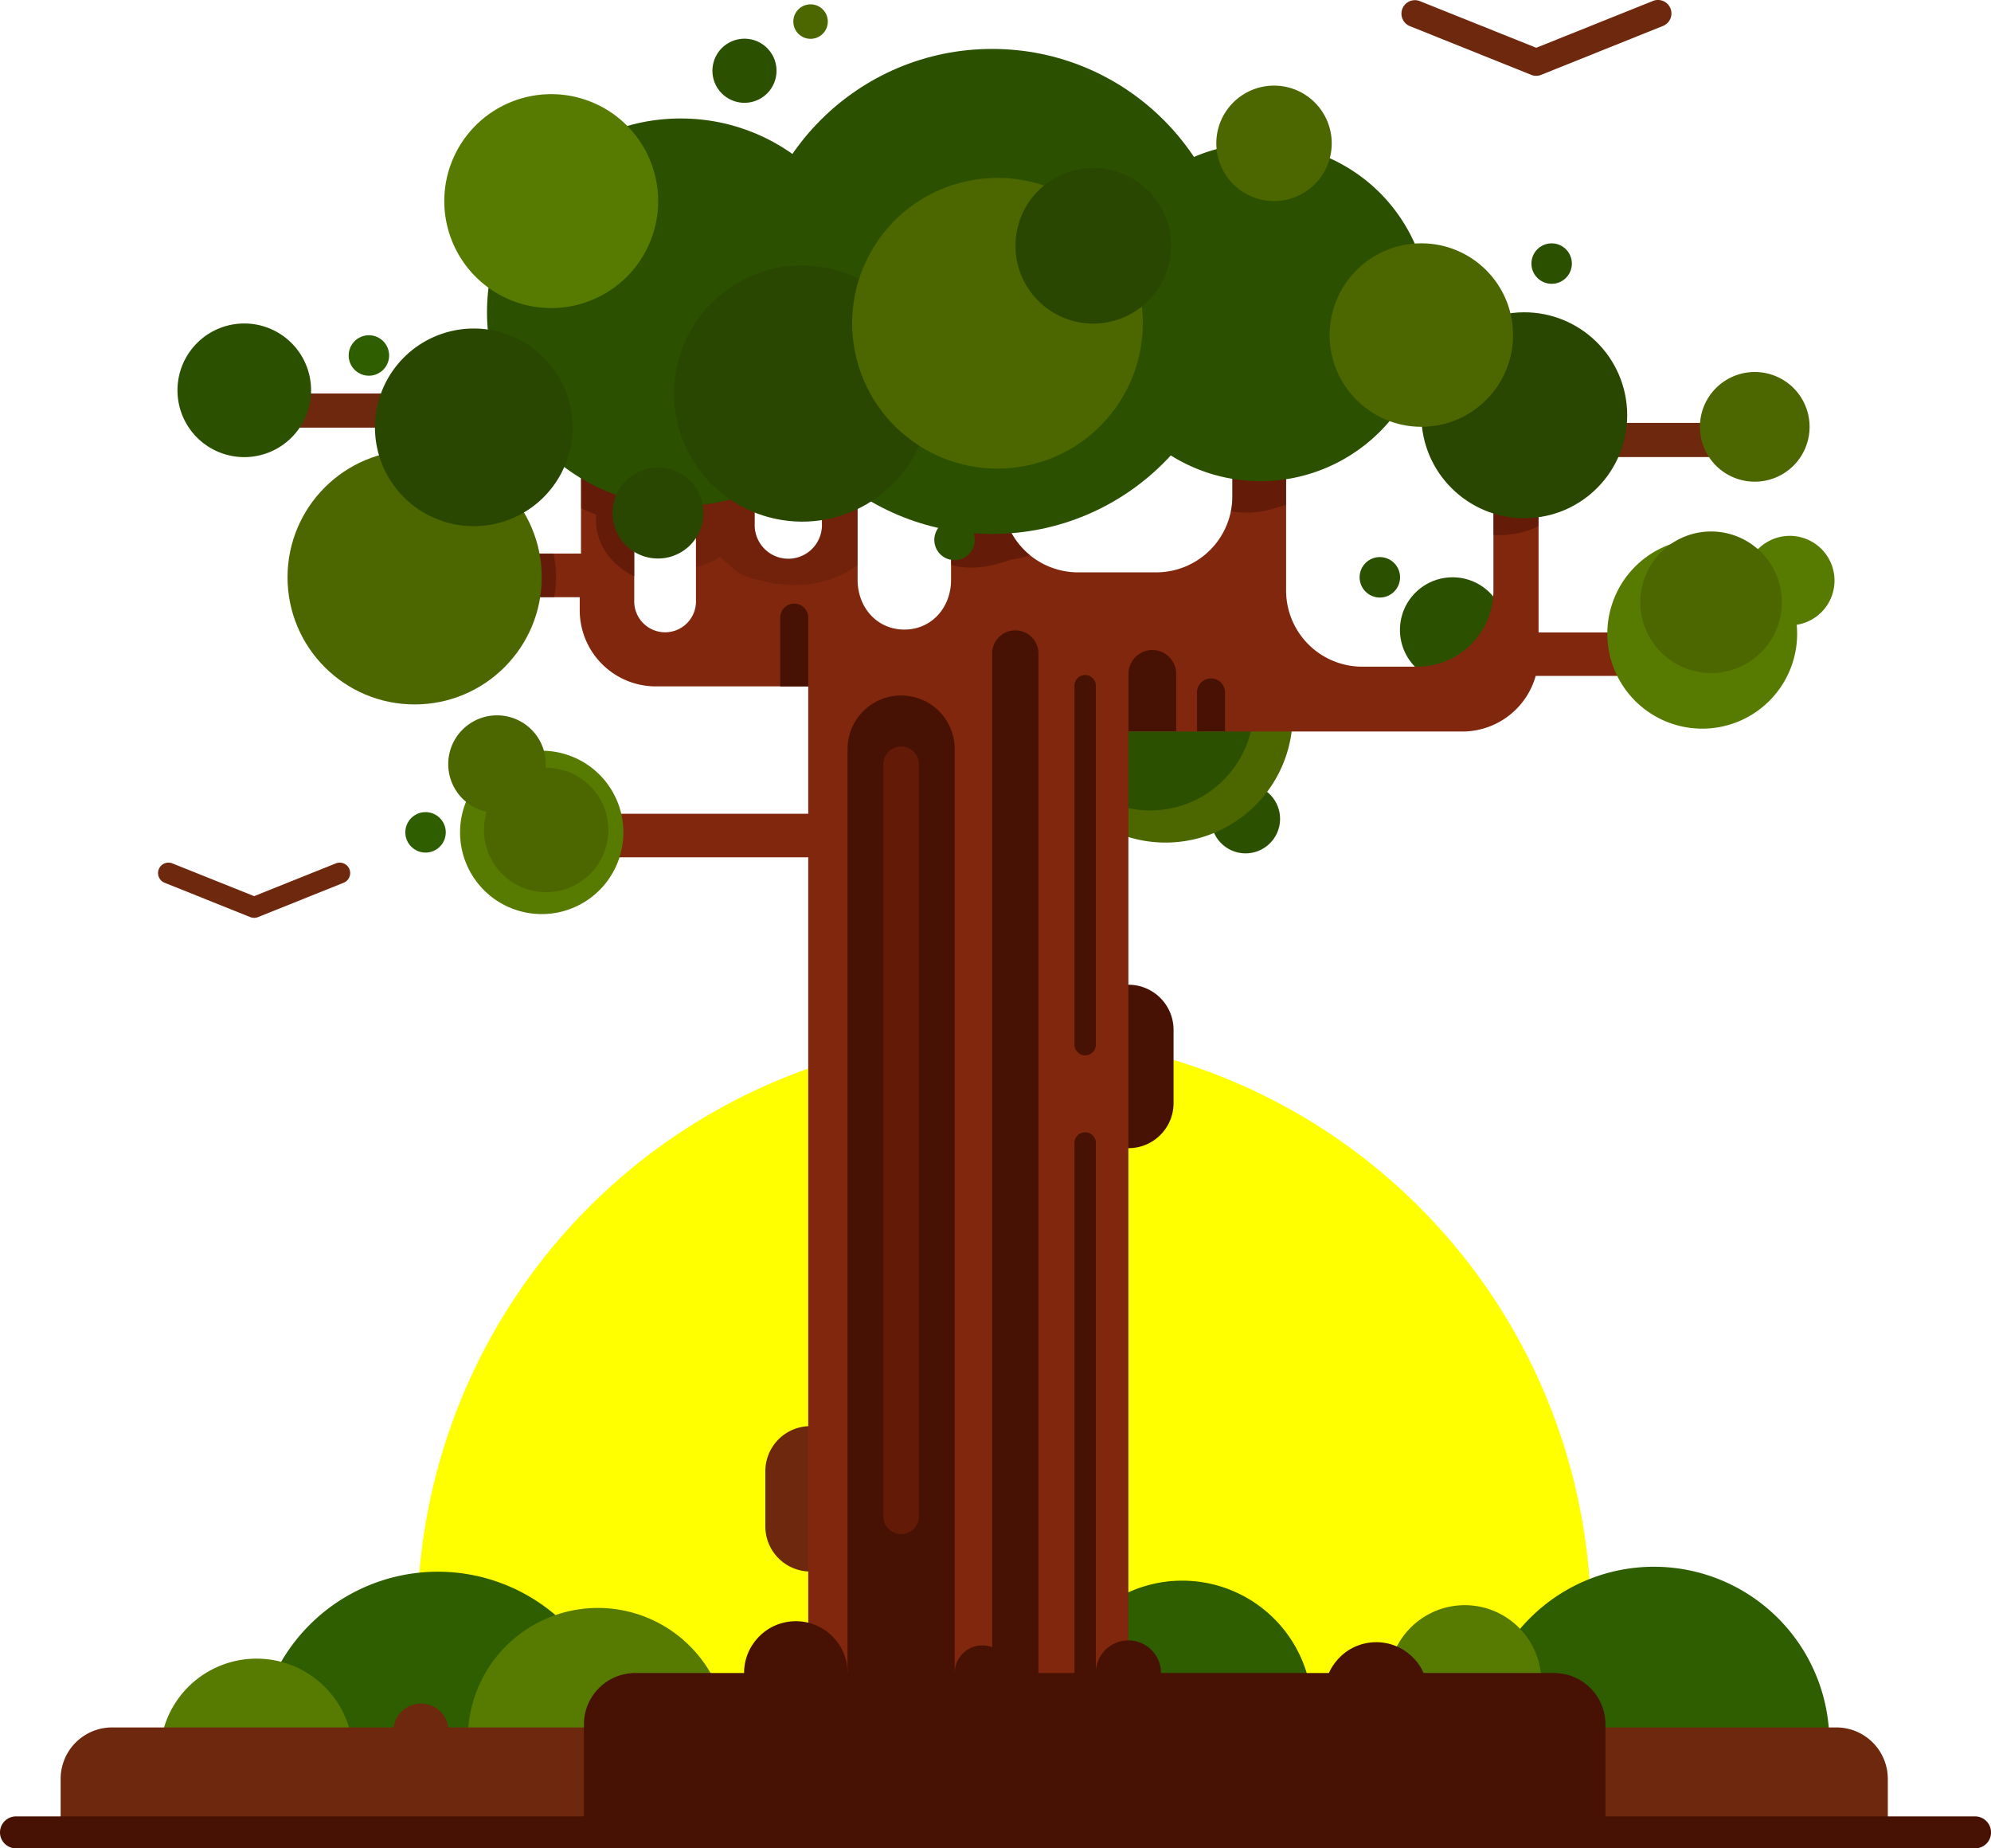 <svg id="0396987a-5cca-4db8-96c1-498d439744f3" data-name="Capa 1" xmlns="http://www.w3.org/2000/svg" viewBox="0 0 393.99 365.69"><defs><style>.\33 ebe40bc-ccbc-4a99-8640-6f3144ef8c3b{fill:#ff0;}.ed82b243-9cf6-4870-b062-37394296dad4{fill:#2e5e00;}.da989f5e-a7e1-4dc8-a67a-e010da5d4244{fill:#577b00;}.a759bd84-f8d8-423b-96cb-4c1d96055df0{fill:#6e280e;}.\32 6f8a2e6-b06f-49d8-8113-ff2f210a5ea5,.b088da4c-d414-4bbf-973d-671bdfec77b1{fill:#471103;}.\36 877b773-ca13-4c3b-86da-596b0e665547{fill:#4c6600;}.ae44513f-61a8-4963-acb8-559568de5e23{fill:#2b5000;}.\32 20e55f3-0420-4c4f-bd40-c187be4c5426,.\33 67f4846-cfe8-4e8b-91bd-f84153322acb{fill:#80270d;}.\32 20e55f3-0420-4c4f-bd40-c187be4c5426,.\36 551ab5b-9dd2-4f5e-b281-122af97cfec5,.b088da4c-d414-4bbf-973d-671bdfec77b1{opacity:0.5;}.\35 7604f2d-3415-406d-a05a-dff96bda0403{fill:#294700;}</style></defs><title>prop2</title><path class="3ebe40bc-ccbc-4a99-8640-6f3144ef8c3b" d="M310.59,352a116.13,116.13,0,1,0-223.77,0Z"/><path class="ed82b243-9cf6-4870-b062-37394296dad4" d="M362,344.1v0a34.71,34.71,0,0,0-69.41,0v0Z"/><path class="ed82b243-9cf6-4870-b062-37394296dad4" d="M122.51,346.83h0a35.87,35.87,0,0,0-71.74,0h71.74Z"/><path class="da989f5e-a7e1-4dc8-a67a-e010da5d4244" d="M144.05,343.86h0a25.73,25.73,0,0,0-51.46,0h51.46Z"/><path class="ed82b243-9cf6-4870-b062-37394296dad4" d="M259.68,338.46h0a25.73,25.73,0,0,0-51.46,0h51.46Z"/><path class="da989f5e-a7e1-4dc8-a67a-e010da5d4244" d="M69.87,346.83h0a19.11,19.11,0,0,0-38.21,0H69.87Z"/><path class="da989f5e-a7e1-4dc8-a67a-e010da5d4244" d="M305,332.72h0a15.14,15.14,0,1,0-30.28,0H305Z"/><path class="a759bd84-f8d8-423b-96cb-4c1d96055df0" d="M22.21,341.77H363.39A10.18,10.18,0,0,1,373.57,352v8H12v-8A10.18,10.18,0,0,1,22.21,341.77Z"/><path class="26f8a2e6-b06f-49d8-8113-ff2f210a5ea5" d="M214.4,218.25a8.91,8.91,0,0,0,8.91,8.91h0a8.91,8.91,0,0,0,8.92-8.91v-14.5a8.92,8.92,0,0,0-8.92-8.92h0a8.92,8.92,0,0,0-8.91,8.92Z"/><path class="a759bd84-f8d8-423b-96cb-4c1d96055df0" d="M151.45,302a8.92,8.92,0,0,0,8.91,8.92h0a8.92,8.92,0,0,0,8.92-8.92V291.08a8.92,8.92,0,0,0-8.92-8.92h0a8.91,8.91,0,0,0-8.91,8.92Z"/><path class="a759bd84-f8d8-423b-96cb-4c1d96055df0" d="M301.78,87.05a3.39,3.39,0,0,0,3.38,3.38h41.08a3.39,3.39,0,0,0,3.38-3.38h0a3.38,3.38,0,0,0-3.38-3.38H305.16a3.38,3.38,0,0,0-3.38,3.38Z"/><path class="6877b773-ca13-4c3b-86da-596b0e665547" d="M358.09,84.45A10.85,10.85,0,1,1,347.24,73.6,10.84,10.84,0,0,1,358.09,84.45Z"/><path class="ae44513f-61a8-4963-acb8-559568de5e23" d="M297.85,124.62a10.41,10.41,0,1,1-10.4-10.4A10.39,10.39,0,0,1,297.85,124.62Z"/><circle class="ae44513f-61a8-4963-acb8-559568de5e23" cx="246.46" cy="161.99" r="6.83" transform="translate(32.42 364.89) rotate(-76.78)"/><path class="6877b773-ca13-4c3b-86da-596b0e665547" d="M255.8,141.53a25.16,25.16,0,1,1-25.15-25.15A25.16,25.16,0,0,1,255.8,141.53Z"/><path class="ae44513f-61a8-4963-acb8-559568de5e23" d="M248.11,139.84a20.5,20.5,0,1,1-20.49-20.5A20.49,20.49,0,0,1,248.11,139.84Z"/><path class="367f4846-cfe8-4e8b-91bd-f84153322acb" d="M330.13,125.13H304.46V81.71a15.07,15.07,0,0,0-9.32-13.93v0a15.64,15.64,0,0,1,.39,3.44v45.61a15.07,15.07,0,0,1-15.07,15.07H269.57a15.07,15.07,0,0,1-15.07-15.07V71.25a14.78,14.78,0,0,1,.47-3.73v-.88h-11.1V98.17a15.07,15.07,0,0,1-15.07,15.07H213.35a15.07,15.07,0,0,1-15.07-15.07V66.64H188.2v48.09c0,5.43-3.81,9.83-9.24,9.83s-9.25-4.4-9.25-9.83V66.64h-7.06v37a6.66,6.66,0,1,1-13.31,0V86.33H137.88v8.85a15,15,0,0,1-.16,2.13v21.43a6.11,6.11,0,1,1-12.21,0v-9.22h0V47.81a5.27,5.27,0,0,0-10.54,0v61.71H89.05a4.32,4.32,0,1,0,0,8.63h25.67v2.58a15.07,15.07,0,0,0,15.07,15.07h30.15V161h-56.5a4.31,4.31,0,0,0,0,8.62h56.5V340.4h63.35V144.73h66.1a15.08,15.08,0,0,0,14.5-11h26.24a4.32,4.32,0,0,0,0-8.63Z"/><g class="6551ab5b-9dd2-4f5e-b281-122af97cfec5"><path class="26f8a2e6-b06f-49d8-8113-ff2f210a5ea5" d="M188.2,111.75c3.64,1.1,7.81.46,11.75-1a22.89,22.89,0,0,0,3.87-.89,15,15,0,0,1-5.3-9,15.87,15.87,0,0,1-9.22.93,3.05,3.05,0,0,0-1.1-1.81Z"/><path class="26f8a2e6-b06f-49d8-8113-ff2f210a5ea5" d="M115,100.53a19.18,19.18,0,0,0,3,1.29c-.55,5.2,2.69,9.93,7.52,12.19v-4.49h0V105a4.25,4.25,0,0,1-.44-2.19l.44,0V95.27a11,11,0,0,1-1.4-.23,2.64,2.64,0,0,0-.55-.15,5.14,5.14,0,0,1-3.94-3.78c-.53-2.46-2.84-3-4.65-2.22Z"/><path class="b088da4c-d414-4bbf-973d-671bdfec77b1" d="M142.46,110.17a16.46,16.46,0,0,0,1.73,1.5,10,10,0,0,0,5.85,3c6.57,2.11,14.33,1.13,19.67-2.88V94c-.15-.21-.32-.41-.5-.62-2-2.19-4.75-.88-5.66,1.24a7.34,7.34,0,0,0-.9-.36v9.33a6.66,6.66,0,1,1-13.31,0V93a3.79,3.79,0,0,0-2.16,1.67,3.92,3.92,0,0,0-4.11.26,3.4,3.4,0,0,0-5.19.13v.09a15,15,0,0,1-.16,2.13v14.85A12.72,12.72,0,0,0,142.46,110.17Z"/><path class="26f8a2e6-b06f-49d8-8113-ff2f210a5ea5" d="M252.69,100.4c.61-.15,1.21-.34,1.81-.55v-9a13.22,13.22,0,0,1-10.63.5v6.81a15.26,15.26,0,0,1-.29,3A18.26,18.26,0,0,0,252.69,100.4Z"/><path class="26f8a2e6-b06f-49d8-8113-ff2f210a5ea5" d="M304.46,96.05a10.92,10.92,0,0,1-8.27,2.75,6.42,6.42,0,0,1-.66-.13v7.16a17.83,17.83,0,0,0,8.93-1.73Z"/><path class="26f8a2e6-b06f-49d8-8113-ff2f210a5ea5" d="M102.4,118.15h7.26a22.57,22.57,0,0,0-.11-8.63h-7.22A15,15,0,0,1,102.4,118.15Z"/></g><path class="a759bd84-f8d8-423b-96cb-4c1d96055df0" d="M101.84,81.23a3.38,3.38,0,0,1-3.38,3.38H57.38A3.38,3.38,0,0,1,54,81.23h0a3.39,3.39,0,0,1,3.38-3.38H98.46a3.38,3.38,0,0,1,3.38,3.38Z"/><path class="da989f5e-a7e1-4dc8-a67a-e010da5d4244" d="M362.48,117.92a8.85,8.85,0,1,1-5.26-11.36A8.85,8.85,0,0,1,362.48,117.92Z"/><circle class="ae44513f-61a8-4963-acb8-559568de5e23" cx="134.7" cy="61.77" r="38.33"/><circle class="ae44513f-61a8-4963-acb8-559568de5e23" cx="196.34" cy="57.66" r="47.98"/><path class="da989f5e-a7e1-4dc8-a67a-e010da5d4244" d="M123.36,164.68a16.16,16.16,0,1,1-16.15-16.15A16.15,16.15,0,0,1,123.36,164.68Z"/><path class="6877b773-ca13-4c3b-86da-596b0e665547" d="M120.38,164.2a12.3,12.3,0,1,1-12.3-12.29A12.3,12.3,0,0,1,120.38,164.2Z"/><circle class="6877b773-ca13-4c3b-86da-596b0e665547" cx="82.05" cy="114.22" r="25.15"/><path class="ae44513f-61a8-4963-acb8-559568de5e23" d="M216,61.77a33.42,33.42,0,1,0,33.42-33.41A33.41,33.41,0,0,0,216,61.77Z"/><circle class="57604f2d-3415-406d-a05a-dff96bda0403" cx="301.63" cy="82.14" r="20.37" transform="translate(-4.07 16.77) rotate(-3.16)"/><path class="da989f5e-a7e1-4dc8-a67a-e010da5d4244" d="M319.22,118.91a18.78,18.78,0,1,0,24.09-11.16A18.77,18.77,0,0,0,319.22,118.91Z"/><path class="ae44513f-61a8-4963-acb8-559568de5e23" d="M35.12,77.18A13.22,13.22,0,1,0,48.34,64,13.22,13.22,0,0,0,35.12,77.18Z"/><path class="26f8a2e6-b06f-49d8-8113-ff2f210a5ea5" d="M216.85,206.67a2.11,2.11,0,0,1-2.11,2.12h0a2.12,2.12,0,0,1-2.12-2.12v-71a2.12,2.12,0,0,1,2.12-2.12h0a2.11,2.11,0,0,1,2.11,2.12Z"/><path class="26f8a2e6-b06f-49d8-8113-ff2f210a5ea5" d="M205.49,129.51a4.58,4.58,0,1,0-9.15,0V340.4h9.15Z"/><path class="26f8a2e6-b06f-49d8-8113-ff2f210a5ea5" d="M188.92,148.2a10.6,10.6,0,0,0-21.2,0V340.4h21.2Z"/><path class="26f8a2e6-b06f-49d8-8113-ff2f210a5ea5" d="M216.85,226a2.12,2.12,0,0,0-4.23,0V340.4h4.23Z"/><path class="220e55f3-0420-4c4f-bd40-c187be4c5426" d="M181.84,300a3.52,3.52,0,0,1-3.52,3.52h0A3.53,3.53,0,0,1,174.8,300V151.22a3.52,3.52,0,0,1,3.52-3.52h0a3.51,3.51,0,0,1,3.52,3.52Z"/><circle class="57604f2d-3415-406d-a05a-dff96bda0403" cx="158.73" cy="77.85" r="25.34" transform="translate(56.56 222.14) rotate(-80.82)"/><circle class="6877b773-ca13-4c3b-86da-596b0e665547" cx="197.39" cy="63.95" r="28.76" transform="translate(-9.72 51.32) rotate(-14.46)"/><path class="da989f5e-a7e1-4dc8-a67a-e010da5d4244" d="M130.24,39.79a21.16,21.16,0,1,1-21.16-21.16A21.15,21.15,0,0,1,130.24,39.79Z"/><circle class="6877b773-ca13-4c3b-86da-596b0e665547" cx="281.26" cy="66.29" r="18.15"/><circle class="6877b773-ca13-4c3b-86da-596b0e665547" cx="252.11" cy="28.36" r="11.42"/><path class="57604f2d-3415-406d-a05a-dff96bda0403" d="M113.3,84.56A19.55,19.55,0,1,1,93.76,65,19.54,19.54,0,0,1,113.3,84.56Z"/><path class="6877b773-ca13-4c3b-86da-596b0e665547" d="M108,151.18a9.65,9.65,0,1,1-9.65-9.65A9.65,9.65,0,0,1,108,151.18Z"/><path class="57604f2d-3415-406d-a05a-dff96bda0403" d="M139.2,101.5a9,9,0,1,1-9-9A9,9,0,0,1,139.2,101.5Z"/><path class="ae44513f-61a8-4963-acb8-559568de5e23" d="M311.05,52.15a4,4,0,1,1-4-4A4,4,0,0,1,311.05,52.15Z"/><path class="ae44513f-61a8-4963-acb8-559568de5e23" d="M192.89,106.82a4,4,0,1,1-4-4A4,4,0,0,1,192.89,106.82Z"/><path class="ae44513f-61a8-4963-acb8-559568de5e23" d="M277.05,114.22a4,4,0,1,1-4-4A4,4,0,0,1,277.05,114.22Z"/><path class="ae44513f-61a8-4963-acb8-559568de5e23" d="M153.66,14a6.34,6.34,0,1,1-6.34-6.34A6.33,6.33,0,0,1,153.66,14Z"/><path class="6877b773-ca13-4c3b-86da-596b0e665547" d="M163.81,4.26A3.41,3.41,0,1,1,160.4.86,3.41,3.41,0,0,1,163.81,4.26Z"/><path class="57604f2d-3415-406d-a05a-dff96bda0403" d="M231.73,48.63a15.39,15.39,0,1,1-15.39-15.39A15.39,15.39,0,0,1,231.73,48.63Z"/><path class="ed82b243-9cf6-4870-b062-37394296dad4" d="M88.21,164.68a4,4,0,1,1-4-4A4,4,0,0,1,88.21,164.68Z"/><path class="ed82b243-9cf6-4870-b062-37394296dad4" d="M77,70.33a4,4,0,1,1-4-4A4,4,0,0,1,77,70.33Z"/><path class="26f8a2e6-b06f-49d8-8113-ff2f210a5ea5" d="M232.75,144.67V133.33a4.72,4.72,0,0,0-9.44,0v11.34Z"/><path class="26f8a2e6-b06f-49d8-8113-ff2f210a5ea5" d="M242.41,144.67V137a2.77,2.77,0,1,0-5.54,0v7.68Z"/><path class="26f8a2e6-b06f-49d8-8113-ff2f210a5ea5" d="M159.94,135.8V122.2a2.77,2.77,0,0,0-5.54,0v13.6Z"/><path class="26f8a2e6-b06f-49d8-8113-ff2f210a5ea5" d="M115.55,360v-18.8A10.17,10.17,0,0,1,125.72,331h181.8a10.17,10.17,0,0,1,10.17,10.17V360Z"/><path class="26f8a2e6-b06f-49d8-8113-ff2f210a5ea5" d="M394,362.53a3.15,3.15,0,0,1-3.16,3.16H3.16A3.16,3.16,0,0,1,0,362.53H0a3.17,3.17,0,0,1,3.16-3.16H390.83a3.16,3.16,0,0,1,3.16,3.16Z"/><circle class="26f8a2e6-b06f-49d8-8113-ff2f210a5ea5" cx="157.48" cy="330.99" r="10.24" transform="translate(-9.69 4.79) rotate(-1.69)"/><circle class="26f8a2e6-b06f-49d8-8113-ff2f210a5ea5" cx="272.08" cy="335.12" r="10.24" transform="matrix(1, -0.03, 0.03, 1, -9.79, 8.19)"/><path class="26f8a2e6-b06f-49d8-8113-ff2f210a5ea5" d="M229.74,331a6.45,6.45,0,1,1-6.44-6.45A6.44,6.44,0,0,1,229.74,331Z"/><path class="26f8a2e6-b06f-49d8-8113-ff2f210a5ea5" d="M199.84,331a5.46,5.46,0,1,1-5.46-5.46A5.46,5.46,0,0,1,199.84,331Z"/><path class="a759bd84-f8d8-423b-96cb-4c1d96055df0" d="M88.77,342.52a5.46,5.46,0,1,1-5.46-5.47A5.46,5.46,0,0,1,88.77,342.52Z"/><path class="6877b773-ca13-4c3b-86da-596b0e665547" d="M325.45,114.35a14,14,0,1,0,18-8.33A14,14,0,0,0,325.45,114.35Z"/><path class="a759bd84-f8d8-423b-96cb-4c1d96055df0" d="M50.29,181.59a2.11,2.11,0,0,1-.66-.1l-.15-.06-16.91-6.78a2.06,2.06,0,1,1,1.54-3.83l16.18,6.48,16.17-6.48A2.06,2.06,0,1,1,68,174.65l-16.9,6.78A2.09,2.09,0,0,1,50.29,181.59Z"/><path class="a759bd84-f8d8-423b-96cb-4c1d96055df0" d="M304,15a2.84,2.84,0,0,1-.81-.12l-.2-.08h0l-24-9.63a2.66,2.66,0,0,1,2-4.94L304,9.45,327.09.19a2.66,2.66,0,0,1,2,4.94l-24,9.63A2.7,2.7,0,0,1,304,15Z"/></svg>